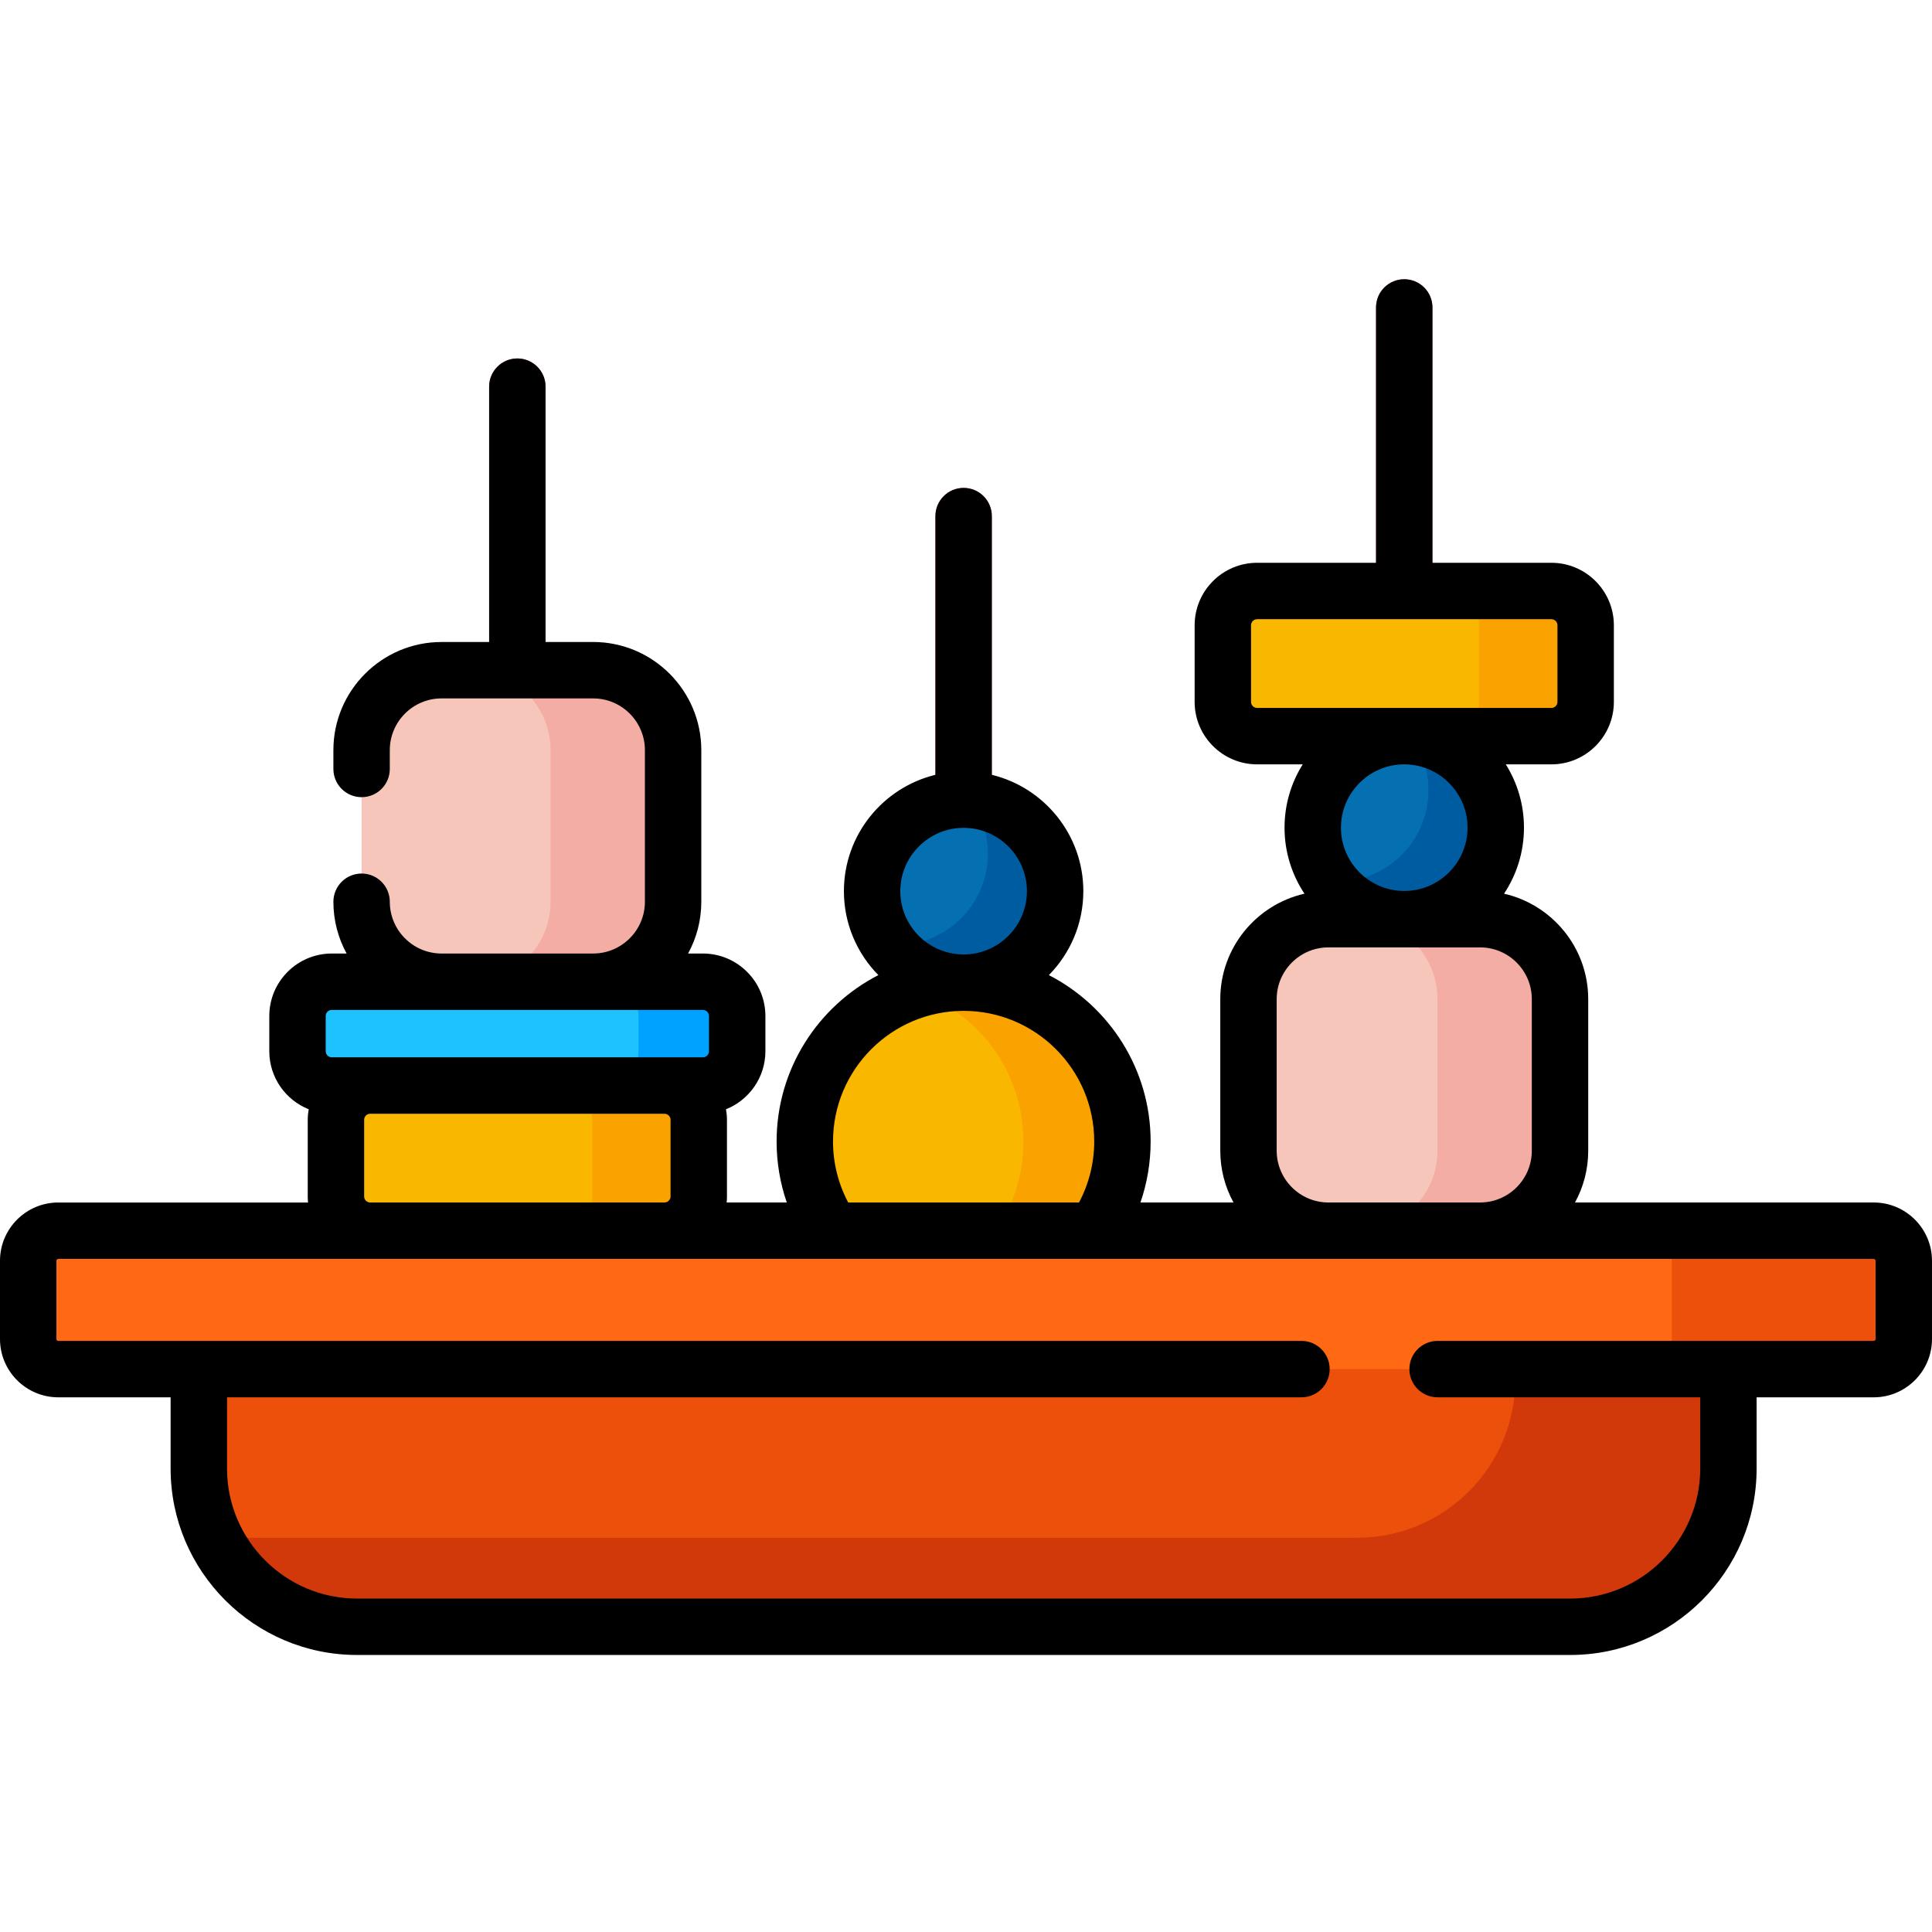 <svg height="512pt" viewBox="0 -74 512 512" width="512pt" xmlns="http://www.w3.org/2000/svg" class="header-logo"><path d="m255.367 145.391c-4.129 0-7.473-3.348-7.473-7.477v-75.141c0-4.129 3.344-7.477 7.473-7.477 4.129 0 7.477 3.348 7.477 7.477v75.141c0 4.129-3.348 7.477-7.477 7.477zm0 0" fill="#ee4a84"/><path d="m279.617 162.164c0 13.395-10.855 24.254-24.25 24.254-13.391 0-24.25-10.859-24.25-24.254 0-13.391 10.859-24.25 24.25-24.25 13.395 0 24.25 10.859 24.25 24.25zm0 0" fill="#0470b2"/><path d="m297.453 228.504c0 23.242-18.84 42.086-42.086 42.086-23.242 0-42.086-18.844-42.086-42.086 0-23.246 18.844-42.086 42.086-42.086 23.246 0 42.086 18.84 42.086 42.086zm0 0" fill="#fab700"/><path d="m137.102 111.086c-4.129 0-7.477-3.348-7.477-7.477v-75.141c0-4.129 3.348-7.477 7.477-7.477 4.129 0 7.473 3.348 7.473 7.477v75.141c0 4.129-3.344 7.477-7.473 7.477zm0 0" fill="#ee4a84"/><path d="m372.141 90.09c-4.129 0-7.477-3.344-7.477-7.473v-75.141c0-4.133 3.348-7.477 7.477-7.477s7.473 3.344 7.473 7.477v75.141c0 4.129-3.344 7.473-7.473 7.473zm0 0" fill="#ee4a84"/><path d="m157.184 186.164h-40.164c-11.707 0-21.195-9.488-21.195-21.195v-40.164c0-11.707 9.488-21.195 21.195-21.195h40.164c11.707 0 21.195 9.488 21.195 21.195v40.164c0 11.707-9.488 21.195-21.195 21.195zm0 0" fill="#f7c6ba"/><path d="m186.277 213.676h-98.352c-5.02 0-9.086-4.07-9.086-9.086v-9.336c0-5.02 4.066-9.09 9.086-9.09h98.352c5.016 0 9.086 4.07 9.086 9.09v9.336c0 5.016-4.07 9.086-9.086 9.086zm0 0" fill="#1dc2ff"/><path d="m176.09 252.148h-77.977c-5.02 0-9.086-4.07-9.086-9.09v-20.297c0-5.02 4.066-9.086 9.086-9.086h77.977c5.02 0 9.086 4.066 9.086 9.086v20.297c0 5.02-4.066 9.09-9.086 9.09zm0 0" fill="#fab700"/><path d="m392.223 252.148h-40.164c-11.707 0-21.195-9.492-21.195-21.195v-40.168c0-11.703 9.488-21.195 21.195-21.195h40.164c11.707 0 21.195 9.492 21.195 21.195v40.168c0 11.703-9.488 21.195-21.195 21.195zm0 0" fill="#f7c6ba"/><path d="m411.129 121.09h-77.977c-5.02 0-9.086-4.07-9.086-9.09v-20.297c0-5.02 4.066-9.086 9.086-9.086h77.977c5.02 0 9.086 4.066 9.086 9.086v20.297c0 5.02-4.066 9.09-9.086 9.09zm0 0" fill="#fab700"/><path d="m396.391 145.34c0 13.395-10.855 24.25-24.25 24.25s-24.25-10.855-24.25-24.25c0-13.395 10.855-24.25 24.25-24.25s24.25 10.855 24.25 24.25zm0 0" fill="#0470b2"/><path d="m157.184 103.609h-32.473c11.707 0 21.195 9.488 21.195 21.195v40.164c0 11.707-9.492 21.195-21.195 21.195h32.473c11.707 0 21.195-9.488 21.195-21.195v-40.164c0-11.707-9.488-21.195-21.195-21.195zm0 0" fill="#f4ada5"/><path d="m392.223 169.59h-32.473c11.707 0 21.195 9.492 21.195 21.195v40.168c0 11.703-9.488 21.195-21.195 21.195h32.473c11.707 0 21.195-9.492 21.195-21.195v-40.168c0-11.703-9.488-21.195-21.195-21.195zm0 0" fill="#f4ada5"/><path d="m176.09 213.676h-28.219c5.02 0 9.086 4.066 9.086 9.086v20.301c0 5.016-4.066 9.086-9.086 9.086h28.219c5.02 0 9.086-4.07 9.086-9.086v-20.301c0-5.02-4.066-9.086-9.086-9.086zm0 0" fill="#faa200"/><path d="m411.129 82.617h-28.219c5.016 0 9.086 4.066 9.086 9.086v20.297c0 5.02-4.07 9.09-9.086 9.09h28.219c5.02 0 9.086-4.07 9.086-9.09v-20.297c0-5.02-4.066-9.086-9.086-9.086zm0 0" fill="#faa200"/><path d="m373.926 121.16c2.91 4 4.629 8.922 4.629 14.246 0 13.395-10.855 24.25-24.25 24.25-.602 0-1.195-.027-1.785-.07 4.406 6.062 11.551 10.004 19.621 10.004 13.395 0 24.25-10.855 24.25-24.25 0-12.793-9.906-23.266-22.465-24.18zm0 0" fill="#005ca0"/><path d="m186.277 186.164h-26.152c5.02 0 9.086 4.07 9.086 9.09v9.336c0 5.016-4.066 9.086-9.086 9.086h26.152c5.016 0 9.086-4.07 9.086-9.086v-9.336c0-5.02-4.07-9.09-9.086-9.09zm0 0" fill="#00a2ff"/><path d="m257.156 137.984c2.906 4.004 4.629 8.922 4.629 14.246 0 13.395-10.859 24.25-24.25 24.25-.605 0-1.199-.027-1.789-.07 4.41 6.062 11.555 10.008 19.621 10.008 13.395 0 24.25-10.859 24.25-24.254 0-12.789-9.906-23.262-22.461-24.18zm0 0" fill="#005ca0"/><path d="m255.367 186.418c-4.582 0-8.992.742-13.121 2.098 16.816 5.516 28.965 21.328 28.965 39.988s-12.148 34.473-28.965 39.988c4.129 1.355 8.539 2.098 13.121 2.098 23.246 0 42.086-18.84 42.086-42.086s-18.84-42.086-42.086-42.086zm0 0" fill="#faa200"/><path d="m416.113 357.113h-321.492c-23.16 0-41.934-18.777-41.934-41.934v-40.875h405.359v40.875c0 23.156-18.773 41.934-41.934 41.934zm0 0" fill="#ed500a"/><path d="m401.562 274.305v17.281c0 23.16-18.773 41.934-41.934 41.934h-302.723c6.805 13.969 21.133 23.594 37.715 23.594h321.492c23.16 0 41.934-18.777 41.934-41.934v-40.875zm0 0" fill="#d1390a"/><path d="m496.551 288.828h-481.102c-4.406 0-7.973-3.57-7.973-7.973v-20.734c0-4.402 3.566-7.973 7.973-7.973h481.102c4.406 0 7.973 3.57 7.973 7.973v20.734c0 4.402-3.566 7.973-7.973 7.973zm0 0" fill="#ff6914"/><path d="m496.551 252.148h-61.488c4.402 0 7.973 3.57 7.973 7.973v20.734c0 4.402-3.57 7.973-7.973 7.973h61.488c4.406 0 7.973-3.57 7.973-7.973v-20.734c0-4.402-3.566-7.973-7.973-7.973zm0 0" fill="#ed500a"/><path d="m496.551 244.672h-79.16c2.23-4.078 3.504-8.75 3.504-13.719v-40.168c0-13.621-9.551-25.043-22.309-27.949 3.332-5.02 5.281-11.035 5.281-17.496 0-6.156-1.77-11.906-4.816-16.777h12.078c9.133 0 16.562-7.43 16.562-16.562v-20.297c0-9.133-7.43-16.562-16.562-16.562h-31.516v-67.664c0-4.133-3.344-7.477-7.473-7.477s-7.477 3.344-7.477 7.477v67.664h-31.512c-9.133 0-16.562 7.43-16.562 16.562v20.297c0 9.133 7.43 16.562 16.562 16.562h12.078c-3.047 4.871-4.816 10.621-4.816 16.777 0 6.461 1.949 12.477 5.281 17.496-12.758 2.906-22.309 14.328-22.309 27.949v40.168c0 4.965 1.273 9.641 3.504 13.719h-24.66c1.781-5.16 2.699-10.609 2.699-16.168 0-19.195-10.973-35.863-26.969-44.09 5.645-5.73 9.133-13.59 9.133-22.25 0-14.918-10.352-27.457-24.25-30.828v-68.562c0-4.129-3.344-7.473-7.477-7.473-4.125 0-7.473 3.344-7.473 7.473v68.562c-13.898 3.371-24.25 15.91-24.25 30.828 0 8.66 3.488 16.52 9.133 22.25-15.996 8.23-26.969 24.898-26.969 44.09 0 5.559.918 11.012 2.699 16.168h-15.938c.055-.531.082-1.066.082-1.609v-20.301c0-.953-.098-1.887-.254-2.797 6.109-2.441 10.441-8.406 10.441-15.375v-9.336c0-9.133-7.43-16.562-16.562-16.562h-3.926c2.234-4.078 3.504-8.754 3.504-13.723v-40.164c0-15.809-12.859-28.672-28.668-28.672h-12.609v-67.664c0-4.129-3.348-7.477-7.473-7.477-4.129 0-7.477 3.348-7.477 7.477v67.668h-12.609c-15.809 0-28.668 12.859-28.668 28.668v4.98c0 4.129 3.348 7.473 7.473 7.473 4.129 0 7.477-3.344 7.477-7.473v-4.98c0-7.566 6.156-13.719 13.719-13.719h40.168c7.562 0 13.719 6.152 13.719 13.719v40.168c0 7.562-6.156 13.719-13.719 13.719h-40.168c-7.562 0-13.719-6.156-13.719-13.719 0-4.129-3.348-7.477-7.477-7.477-4.125 0-7.473 3.348-7.473 7.477 0 4.965 1.27 9.641 3.504 13.719h-3.926c-9.133 0-16.562 7.43-16.562 16.562v9.336c0 6.969 4.332 12.934 10.441 15.375-.156.91-.254 1.844-.254 2.797v20.301c0 .543.027 1.082.082 1.613h-66.188c-8.52 0-15.449 6.93-15.449 15.445v20.734c0 8.52 6.93 15.449 15.449 15.449h29.766v18.875c0 27.242 22.164 49.406 49.406 49.406h321.492c27.246 0 49.41-22.164 49.41-49.406v-18.875h31.027c8.52 0 15.449-6.93 15.449-15.449v-20.734c0-8.52-6.93-15.449-15.449-15.449zm-165.012-132.672v-20.297c0-.891.723-1.613 1.613-1.613h77.977c.891 0 1.613.727 1.613 1.613v20.297c0 .891-.727 1.613-1.613 1.613h-77.977c-.891 0-1.613-.723-1.613-1.613zm57.379 33.34c0 9.25-7.527 16.777-16.777 16.777s-16.777-7.527-16.777-16.777 7.527-16.777 16.777-16.777 16.777 7.527 16.777 16.777zm-50.582 85.613v-40.168c0-7.566 6.156-13.719 13.723-13.719h40.164c7.566 0 13.723 6.152 13.723 13.719v40.168c0 7.566-6.156 13.719-13.723 13.719h-40.164c-7.566 0-13.723-6.152-13.723-13.719zm-99.746-68.789c0-9.25 7.527-16.773 16.777-16.773s16.777 7.523 16.777 16.773c0 9.254-7.527 16.777-16.777 16.777s-16.777-7.523-16.777-16.777zm-17.832 66.34c0-19.086 15.527-34.613 34.609-34.613 19.086 0 34.613 15.527 34.613 34.613 0 5.691-1.398 11.207-4.027 16.168h-61.172c-2.629-4.957-4.023-10.473-4.023-16.168zm-134.445-33.25c0-.891.727-1.613 1.613-1.613h98.348c.891 0 1.613.723 1.613 1.613v9.336c0 .887-.723 1.609-1.613 1.609h-98.348c-.887 0-1.609-.723-1.609-1.609v-9.336zm10.188 47.809v-20.301c0-.887.723-1.609 1.613-1.609h77.977c.891 0 1.613.723 1.613 1.609v20.301c0 .887-.723 1.609-1.613 1.609h-77.977c-.891 0-1.613-.723-1.613-1.609zm400.551 37.793c0 .273-.223.496-.5.496h-115.574c-4.129 0-7.477 3.348-7.477 7.477s3.348 7.473 7.477 7.473h69.598v18.879c0 18.996-15.461 34.457-34.461 34.457h-321.492c-19 0-34.457-15.461-34.457-34.457v-18.879h284.734c4.129 0 7.477-3.344 7.477-7.473s-3.348-7.477-7.477-7.477h-329.449c-.277 0-.5-.223-.5-.496v-20.734c0-.273.223-.5.5-.5h481.105c.273 0 .496.227.496.5zm0 0"/></svg>
